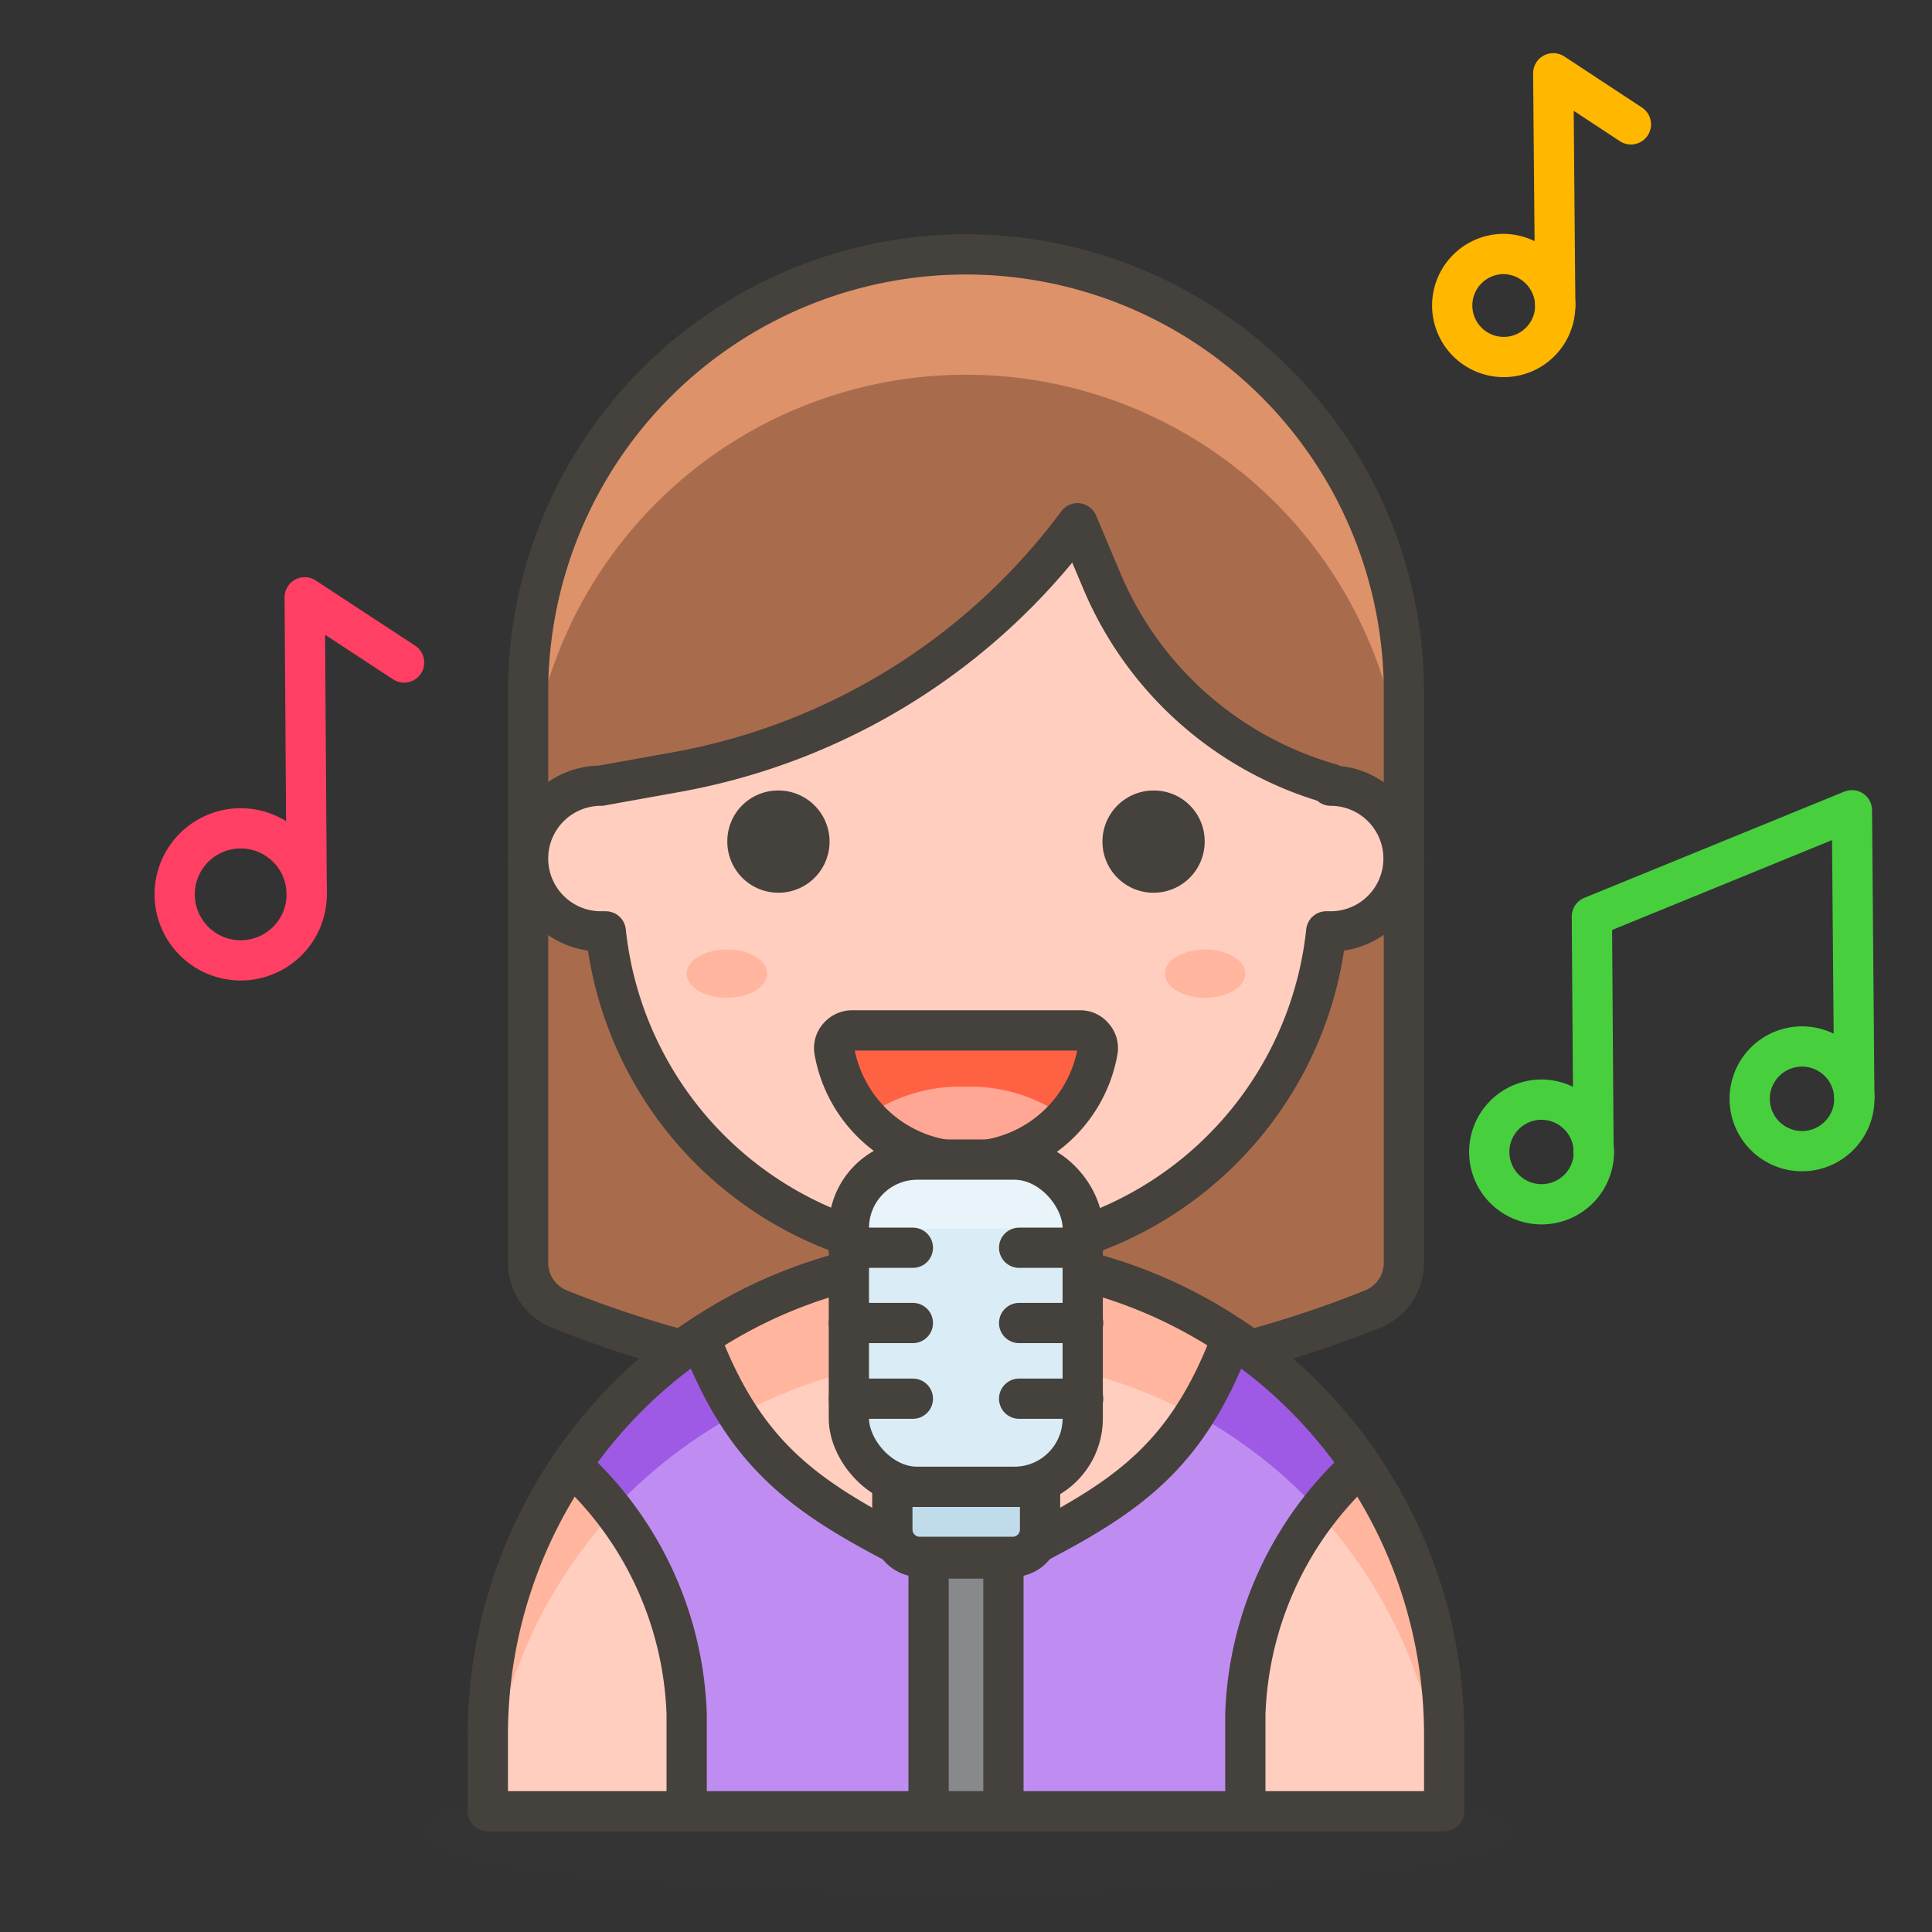 <svg xmlns="http://www.w3.org/2000/svg" viewBox="0 0 48 48"><rect x="0" y="0" width="48" height="48" fill="#333333" stroke="none"/><defs><style>.cls-8{fill:#45413c}.cls-11,.cls-12,.cls-13,.cls-4{fill:none}.cls-4,.cls-8{stroke:#45413c}.cls-11,.cls-12,.cls-13,.cls-4,.cls-8{stroke-linecap:round;stroke-linejoin:round}.cls-6{fill:#ffb59e}.cls-11{stroke:#48cf3e}.cls-12{stroke:#ff4064}.cls-13{stroke:#ffb700}.cls-15{fill:#9f5ae5}</style></defs><ellipse cx="24" cy="45.5" rx="13.5" ry="1.5" opacity=".15" fill="#45413c"/><path d="M24 6.32a10.88 10.88 0 0 1 10.88 10.87v14.19a1.24 1.24 0 0 1-.77 1.14 27.09 27.09 0 0 1-20.22 0 1.24 1.24 0 0 1-.77-1.14V17.19A10.88 10.88 0 0 1 24 6.32z" fill="#a86c4d"/><path d="M24 6.32a10.88 10.88 0 0 0-10.88 10.87v3a10.88 10.88 0 0 1 21.76 0v-3A10.88 10.88 0 0 0 24 6.32z" fill="#de926a"/><path class="cls-4" d="M24 6.32a10.88 10.88 0 0 1 10.88 10.87v14.19a1.24 1.24 0 0 1-.77 1.14 27.09 27.09 0 0 1-20.22 0 1.24 1.24 0 0 1-.77-1.14V17.19A10.88 10.88 0 0 1 24 6.32z"/><path d="M26.54 31.49v-1.77a2.54 2.54 0 1 0-5.08 0v1.77a11.89 11.89 0 0 0-9.34 11.61V45h23.76v-1.9a11.89 11.89 0 0 0-9.34-11.61z" fill="#ffcebf"/><path class="cls-6" d="M26.54 31.49v-1.77a2.54 2.54 0 1 0-5.08 0v1.77a11.89 11.89 0 0 0-9.34 11.61V45a11.89 11.89 0 0 1 9.33-11v-1.83a2.54 2.54 0 1 1 5.08 0V34a11.89 11.89 0 0 1 9.33 11v-1.9a11.89 11.89 0 0 0-9.32-11.61z"/><path class="cls-4" d="M26.54 31.49v-1.77a2.54 2.54 0 1 0-5.08 0v1.77a11.89 11.89 0 0 0-9.34 11.61V45h23.76v-1.9a11.89 11.89 0 0 0-9.34-11.61z"/><g><path d="M33.06 19.47a8.77 8.77 0 0 1-5.67-5L26.77 13a15.92 15.92 0 0 1-9.95 6.18l-1.89.34a1.81 1.81 0 0 0 0 3.62h.12a9 9 0 0 0 17.9 0h.11a1.81 1.81 0 1 0 0-3.62z" fill="#ffcebf" stroke-linecap="round" stroke-linejoin="round" stroke="#45413c"/></g><path class="cls-8" d="M18.57 20.91a.77.77 0 1 0 .77-.77.76.76 0 0 0-.77.77z"/><path class="cls-8" d="M29.43 20.91a.77.77 0 1 1-.77-.77.76.76 0 0 1 .77.77z"/><g><g><g><g><g><g><g><path d="M21.16 25.6a.44.44 0 0 0-.33.16.42.42 0 0 0-.1.35 3.32 3.32 0 0 0 6.54 0 .42.42 0 0 0-.1-.35.42.42 0 0 0-.33-.16z" fill="#ff6242"/><path d="M24 27a4 4 0 0 0-2.52.77 3.36 3.36 0 0 0 5 0A4 4 0 0 0 24 27z" fill="#ffa694"/></g></g></g></g></g></g></g><g><path class="cls-4" d="M21.16 25.6a.44.44 0 0 0-.33.16.42.42 0 0 0-.1.35 3.32 3.32 0 0 0 6.54 0 .42.42 0 0 0-.1-.35.42.42 0 0 0-.33-.16z"/></g><ellipse class="cls-6" cx="18.06" cy="24.19" rx="1" ry=".6"/><ellipse class="cls-6" cx="29.94" cy="24.19" rx="1" ry=".6"/><g><path class="cls-11" d="M39.6 28.61a1.3 1.3 0 1 1-1.31-1.29 1.31 1.31 0 0 1 1.31 1.29z"/><path class="cls-11" d="M46.07 27.26A1.3 1.3 0 1 1 44.76 26a1.3 1.3 0 0 1 1.31 1.26z"/><path class="cls-11" d="M39.59 28.61l-.04-5.84 6.46-2.64.06 7.13"/></g><g><path class="cls-12" d="M7.62 22.21A1.64 1.64 0 1 1 6 20.58a1.64 1.64 0 0 1 1.62 1.63z"/><path class="cls-12" d="M7.62 22.21l-.05-7.37 2.47 1.62"/></g><g><path class="cls-13" d="M38.64 7.58a1.28 1.28 0 1 1-1.29-1.27 1.3 1.3 0 0 1 1.29 1.27z"/><path class="cls-13" d="M38.64 7.58l-.05-5.76 1.93 1.27"/></g><path d="M30.61 33.23c-1.31 3.48-3.13 4.25-6.61 6-3.44-1.73-5.29-2.53-6.61-6a11.77 11.77 0 0 0-3.2 3.17 8.75 8.75 0 0 1 2.87 6.19V45h13.88v-2.41a8.75 8.75 0 0 1 2.87-6.19 11.77 11.77 0 0 0-3.2-3.17z" fill="#bf8df2"/><path class="cls-15" d="M30.61 33.23a10.52 10.52 0 0 1-.92 1.9 11.91 11.91 0 0 1 3.09 2.42 11.64 11.64 0 0 1 1-1.15 11.77 11.77 0 0 0-3.17-3.17zM18.32 35.12a10.09 10.09 0 0 1-.93-1.89 11.77 11.77 0 0 0-3.2 3.17 11.64 11.64 0 0 1 1 1.15 12.21 12.21 0 0 1 3.13-2.43z"/><path class="cls-4" d="M30.61 33.23c-1.31 3.48-3.13 4.25-6.61 6-3.44-1.73-5.29-2.53-6.61-6a11.77 11.77 0 0 0-3.2 3.17 8.75 8.75 0 0 1 2.87 6.19V45h13.88v-2.41a8.75 8.75 0 0 1 2.87-6.19 11.77 11.77 0 0 0-3.2-3.17z"/><rect x="21.09" y="28.81" width="5.81" height="8.13" rx="1.7" ry="1.7" fill="#daedf7"/><path d="M25.2 28.81h-2.4a1.71 1.71 0 0 0-1.71 1.7v1.72a1.71 1.71 0 0 1 1.71-1.7h2.4a1.71 1.71 0 0 1 1.71 1.7v-1.72a1.71 1.71 0 0 0-1.71-1.7z" fill="#e8f4fa"/><rect class="cls-4" x="21.09" y="28.81" width="5.81" height="8.13" rx="1.7" ry="1.7"/><path class="cls-4" d="M25.32 31h1.59"/><path class="cls-4" d="M25.32 32.87h1.59"/><path class="cls-4" d="M25.32 34.75h1.59"/><path class="cls-4" d="M21.09 31h1.59"/><path class="cls-4" d="M21.09 32.87h1.59"/><path class="cls-4" d="M21.09 34.75h1.59"/><path d="M22.17 36.94h3.67V38a.68.68 0 0 1-.68.68h-2.31a.68.68 0 0 1-.68-.68v-1.1.04z" fill="#c0dceb" stroke-linecap="round" stroke-linejoin="round" stroke="#45413c"/><path fill="#87898c" stroke-linecap="round" stroke-linejoin="round" stroke="#45413c" d="M23.07 38.72h1.86V45h-1.86z"/></svg>